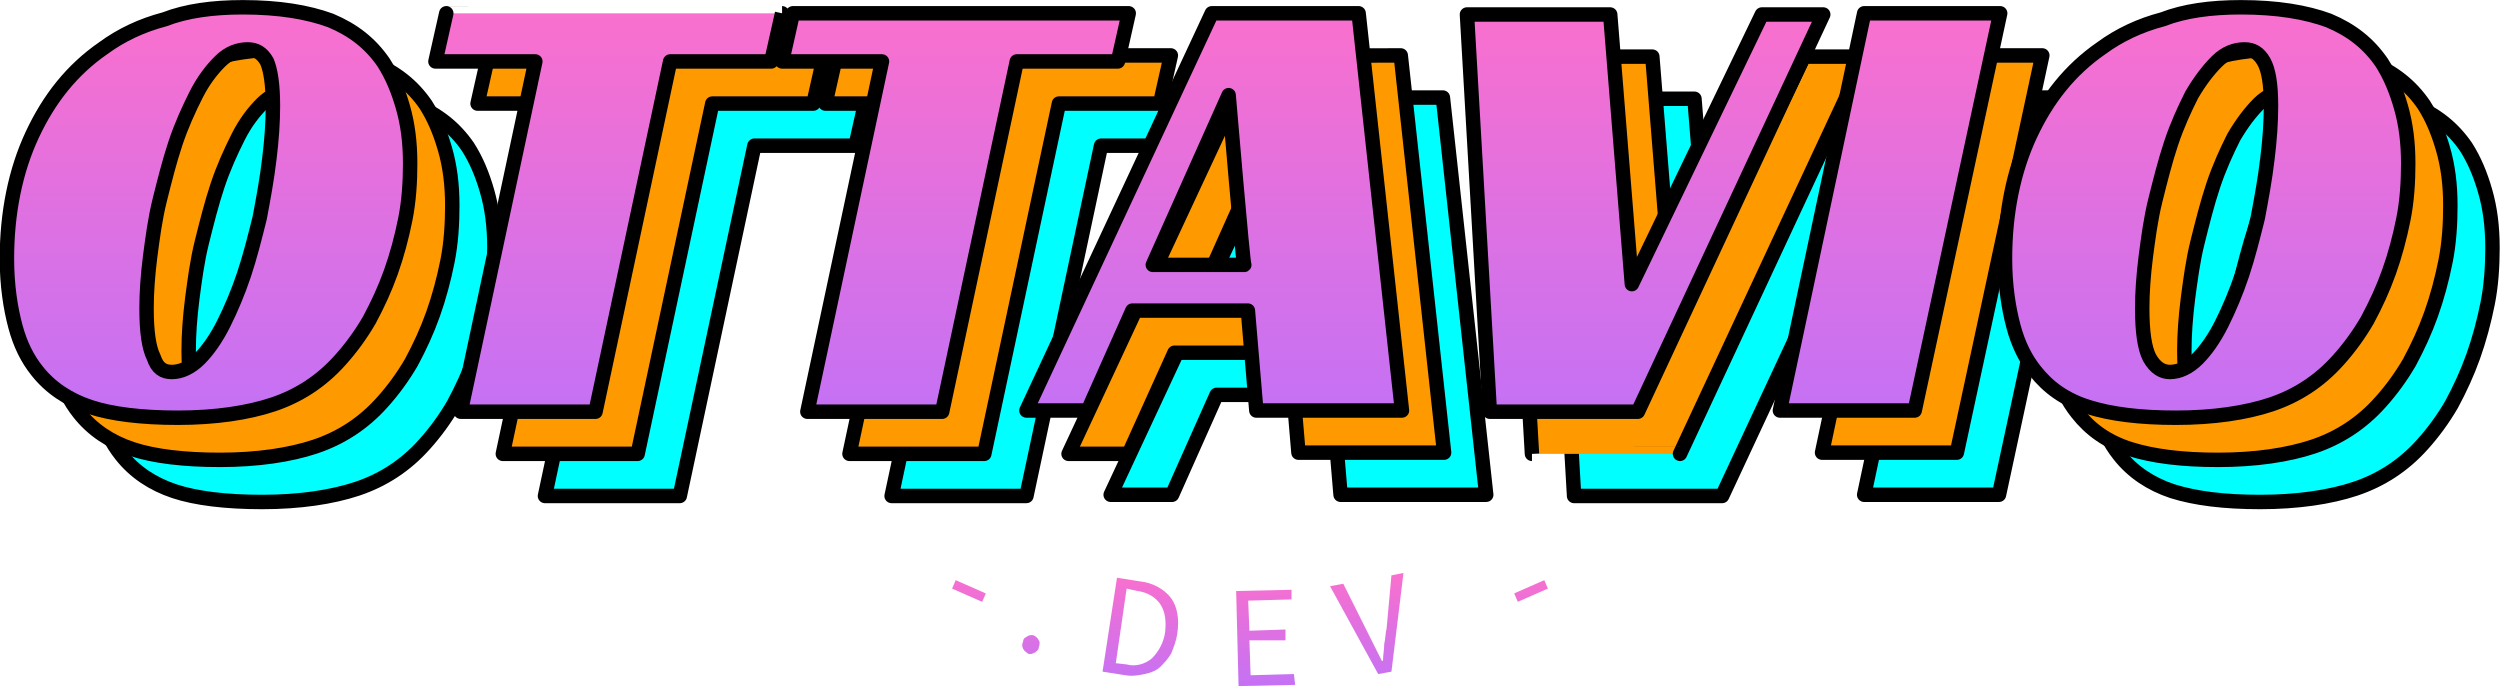 <?xml version="1.0" encoding="utf-8"?>
<!-- Generator: Adobe Illustrator 27.5.0, SVG Export Plug-In . SVG Version: 6.00 Build 0)  -->
<svg version="1.1" id="Layer_1" xmlns="http://www.w3.org/2000/svg" xmlns:xlink="http://www.w3.org/1999/xlink" x="0px" y="0px"
	 viewBox="0 0 207.7 57" style="enable-background:new 0 0 207.7 57;" xml:space="preserve">
<style type="text/css">
	.st0{fill:#00FFFF;stroke:#000000;stroke-width:1.2;stroke-linecap:round;stroke-linejoin:round;}
	.st1{fill:#FF9900;stroke:#000000;stroke-width:1.2;stroke-linecap:round;stroke-linejoin:round;}
	.st2{fill:url(#SVGID_1_);stroke:#000000;stroke-width:1.2;stroke-linecap:round;stroke-linejoin:round;}
	.st3{fill-rule:evenodd;clip-rule:evenodd;fill:url(#SVGID_00000098937196691349062420000002633159053656317363_);}
</style>
<g>
	<g transform="translate(66.775 96.805)">
		<path class="st0" d="M-39.6-89.2L-39.6-89.2c3,0,5.4,0.4,7.3,1.1c1.9,0.8,3.3,1.9,4.4,3.5l0,0c0.7,1.1,1.2,2.3,1.6,3.7
			c0.4,1.4,0.6,2.9,0.6,4.7l0,0c0,1.5-0.1,3.1-0.4,4.6c-0.3,1.5-0.7,3-1.2,4.4c-0.5,1.4-1.1,2.7-1.8,4c-0.7,1.2-1.5,2.3-2.4,3.3l0,0
			c-1.6,1.8-3.5,3-5.6,3.7c-2.1,0.7-4.8,1.1-7.9,1.1l0,0c-3,0-5.5-0.3-7.3-0.9c-1.8-0.6-3.3-1.6-4.4-3l0,0c-0.8-1-1.4-2.2-1.8-3.7
			c-0.4-1.5-0.7-3.4-0.7-5.6l0,0c0-3.8,0.7-7.3,2.1-10.3c1.4-3,3.3-5.4,5.8-7.2l0,0c1.5-1.1,3.2-1.9,5.1-2.4
			C-44.3-88.9-42.1-89.2-39.6-89.2z M-45.5-58.9L-45.5-58.9c0.8,0,1.6-0.4,2.3-1.1c0.7-0.7,1.4-1.7,2-2.9c0.6-1.2,1.2-2.6,1.7-4.1
			c0.5-1.5,0.9-3.1,1.3-4.7c0.3-1.6,0.6-3.2,0.8-4.9c0.2-1.6,0.3-3.1,0.3-4.4l0,0c0-1.8-0.2-3-0.5-3.7c-0.4-0.7-0.9-1-1.6-1l0,0
			c-0.8,0-1.6,0.3-2.3,1c-0.7,0.7-1.4,1.6-2,2.8c-0.6,1.2-1.2,2.5-1.7,4c-0.5,1.5-0.9,3.1-1.3,4.7c-0.4,1.6-0.6,3.2-0.8,4.7
			c-0.2,1.6-0.3,3-0.3,4.3l0,0c0,2,0.2,3.3,0.7,4.1C-46.7-59.2-46.2-58.9-45.5-58.9z M5.2-88.7l-0.9,4h-8.4l-6.2,29.1h-11.2
			l6.2-29.1h-8.3l0.9-4C-22.7-88.7,5.2-88.7,5.2-88.7z M34-88.7l-0.9,4h-8.4l-6.2,29.1H7.3l6.2-29.1H5.3l0.9-4
			C6.2-88.7,34-88.7,34-88.7z M53.1-88.7l3.6,33H44.6l-0.7-8.3h-9.6l-3.7,8.3h-5.1l15.4-33C40.8-88.7,53.1-88.7,53.1-88.7z
			 M42.3-81.9l-6.3,14.1h7.6C43.5-67.7,42.3-81.9,42.3-81.9z M64-55.6l-1.9-33H74l1.8,22.4l10.8-22.4h5.1l-15.4,33H64z M106.4-88.7
			l-7.1,33H88.1l7-33H106.4z M126.4-89.2L126.4-89.2c3,0,5.4,0.4,7.3,1.1c1.9,0.8,3.3,1.9,4.4,3.5l0,0c0.7,1.1,1.2,2.3,1.6,3.7
			c0.4,1.4,0.6,2.9,0.6,4.7l0,0c0,1.5-0.1,3.1-0.4,4.6c-0.3,1.5-0.7,3-1.2,4.4c-0.5,1.4-1.1,2.7-1.8,4c-0.7,1.2-1.5,2.3-2.4,3.3l0,0
			c-1.6,1.8-3.5,3-5.6,3.7c-2.1,0.7-4.8,1.1-7.9,1.1l0,0c-3,0-5.4-0.3-7.3-0.9c-1.8-0.6-3.3-1.6-4.4-3l0,0c-0.8-1-1.4-2.2-1.8-3.7
			c-0.4-1.5-0.7-3.4-0.7-5.6l0,0c0-3.8,0.7-7.3,2.1-10.3c1.4-3,3.3-5.4,5.9-7.2l0,0c1.5-1.1,3.2-1.9,5.1-2.4
			C121.7-88.9,123.9-89.2,126.4-89.2z M120.5-58.9L120.5-58.9c0.8,0,1.6-0.4,2.3-1.1c0.7-0.7,1.4-1.7,2-2.9c0.6-1.2,1.2-2.6,1.7-4.1
			c0.5-1.5,0.9-3.1,1.3-4.7c0.3-1.6,0.6-3.2,0.8-4.9c0.2-1.6,0.3-3.1,0.3-4.4l0,0c0-1.8-0.2-3-0.6-3.7c-0.4-0.7-0.9-1-1.6-1l0,0
			c-0.8,0-1.6,0.3-2.3,1c-0.7,0.7-1.4,1.6-2.1,2.8c-0.6,1.2-1.2,2.5-1.7,4c-0.5,1.5-0.9,3.1-1.3,4.7c-0.4,1.6-0.6,3.2-0.8,4.7
			c-0.2,1.6-0.3,3-0.3,4.3l0,0c0,2,0.2,3.3,0.6,4.1C119.3-59.2,119.9-58.9,120.5-58.9z"/>
		<path class="st1" d="M-43.1-92.7L-43.1-92.7c3,0,5.4,0.4,7.3,1.1c1.9,0.8,3.3,1.9,4.4,3.5l0,0c0.7,1.1,1.2,2.3,1.6,3.7
			c0.4,1.4,0.6,2.9,0.6,4.7l0,0c0,1.5-0.1,3.1-0.4,4.6c-0.3,1.5-0.7,3-1.2,4.4c-0.5,1.4-1.1,2.7-1.8,4c-0.7,1.2-1.5,2.3-2.4,3.3l0,0
			c-1.6,1.8-3.5,3-5.6,3.7c-2.1,0.7-4.8,1.1-7.9,1.1l0,0c-3,0-5.5-0.3-7.3-0.9c-1.8-0.6-3.3-1.6-4.4-3l0,0c-0.8-1-1.4-2.2-1.8-3.7
			c-0.4-1.5-0.7-3.4-0.7-5.6l0,0c0-3.8,0.7-7.3,2.1-10.3c1.4-3,3.3-5.4,5.8-7.2l0,0c1.5-1.1,3.2-1.9,5.1-2.4
			C-47.8-92.4-45.6-92.7-43.1-92.7z M-49-62.4L-49-62.4c0.8,0,1.6-0.4,2.3-1.1c0.7-0.7,1.4-1.7,2-2.9c0.6-1.2,1.2-2.6,1.7-4.1
			c0.5-1.5,0.9-3.1,1.3-4.7c0.3-1.6,0.6-3.2,0.8-4.9c0.2-1.6,0.3-3.1,0.3-4.4l0,0c0-1.8-0.2-3-0.5-3.7c-0.4-0.7-0.9-1-1.6-1l0,0
			c-0.8,0-1.6,0.3-2.3,1c-0.7,0.7-1.4,1.6-2,2.8c-0.6,1.2-1.2,2.5-1.7,4c-0.5,1.5-0.9,3.1-1.3,4.7c-0.4,1.6-0.6,3.2-0.8,4.7
			c-0.2,1.6-0.3,3-0.3,4.3l0,0c0,2,0.2,3.3,0.7,4.1C-50.2-62.7-49.7-62.4-49-62.4z M1.7-92.2l-0.9,4h-8.4l-6.2,29.1H-25l6.2-29.1
			h-8.3l0.9-4C-26.2-92.2,1.7-92.2,1.7-92.2z M30.5-92.2l-0.9,4h-8.4l-6.2,29.1H3.8L10-88.2H1.8l0.9-4C2.7-92.2,30.5-92.2,30.5-92.2
			z M49.6-92.2l3.6,33H41.1l-0.7-8.3h-9.6L27-59.1H22l15.4-33C37.3-92.2,49.6-92.2,49.6-92.2z M38.8-85.4l-6.3,14.1H40
			C40-71.2,38.8-85.4,38.8-85.4z M60.5-59.1l-1.9-33h11.9l1.8,22.4l10.8-22.4h5.1l-15.4,33C72.8-59.1,60.5-59.1,60.5-59.1z
			 M102.9-92.2l-7.1,33H84.6l7-33H102.9z M122.9-92.7L122.9-92.7c3,0,5.4,0.4,7.3,1.1c1.9,0.8,3.3,1.9,4.4,3.5l0,0
			c0.7,1.1,1.2,2.3,1.6,3.7c0.4,1.4,0.6,2.9,0.6,4.7l0,0c0,1.5-0.1,3.1-0.4,4.6c-0.3,1.5-0.7,3-1.2,4.4c-0.5,1.4-1.1,2.7-1.8,4
			c-0.7,1.2-1.5,2.3-2.4,3.3l0,0c-1.6,1.8-3.5,3-5.6,3.7c-2.1,0.7-4.8,1.1-7.9,1.1l0,0c-3,0-5.4-0.3-7.3-0.9s-3.3-1.6-4.4-3l0,0
			c-0.8-1-1.4-2.2-1.8-3.7c-0.4-1.5-0.7-3.4-0.7-5.6l0,0c0-3.8,0.7-7.3,2.1-10.3c1.4-3,3.3-5.4,5.9-7.2l0,0c1.5-1.1,3.2-1.9,5.1-2.4
			C118.2-92.4,120.4-92.7,122.9-92.7L122.9-92.7z M117-62.4L117-62.4c0.8,0,1.6-0.4,2.3-1.1c0.7-0.7,1.4-1.7,2-2.9
			c0.6-1.2,1.2-2.6,1.7-4.1c0.5-1.5,0.9-3.1,1.3-4.7c0.3-1.6,0.6-3.2,0.8-4.9c0.2-1.6,0.3-3.1,0.3-4.4l0,0c0-1.8-0.2-3-0.6-3.7
			c-0.4-0.7-0.9-1-1.6-1l0,0c-0.8,0-1.6,0.3-2.3,1c-0.7,0.7-1.4,1.6-2.1,2.8c-0.6,1.2-1.2,2.5-1.7,4c-0.5,1.5-0.9,3.1-1.3,4.7
			c-0.4,1.6-0.6,3.2-0.8,4.7c-0.2,1.6-0.3,3-0.3,4.3l0,0c0,2,0.2,3.3,0.6,4.1C115.8-62.7,116.4-62.4,117-62.4z"/>
		
			<linearGradient id="SVGID_1_" gradientUnits="userSpaceOnUse" x1="-33.946" y1="2.282" x2="-33.946" y2="3.282" gradientTransform="matrix(199.45 0 0 -33.99 6804.154 15.335)">
			<stop  offset="0" style="stop-color:#C471F5"/>
			<stop  offset="1" style="stop-color:#FA70CD"/>
		</linearGradient>
		<path class="st2" d="M-46.6-96.2L-46.6-96.2c3,0,5.4,0.4,7.3,1.1c1.9,0.8,3.3,1.9,4.4,3.5l0,0c0.7,1.1,1.2,2.3,1.6,3.7
			c0.4,1.4,0.6,2.9,0.6,4.7l0,0c0,1.5-0.1,3.1-0.4,4.6c-0.3,1.5-0.7,3-1.2,4.4c-0.5,1.4-1.1,2.7-1.8,4c-0.7,1.2-1.5,2.3-2.4,3.3l0,0
			c-1.6,1.8-3.5,3-5.6,3.7c-2.1,0.7-4.8,1.1-7.9,1.1l0,0c-3,0-5.5-0.3-7.3-0.9s-3.3-1.6-4.4-3l0,0c-0.8-1-1.4-2.2-1.8-3.7
			c-0.4-1.5-0.7-3.4-0.7-5.6l0,0c0-3.8,0.7-7.3,2.1-10.3c1.4-3,3.3-5.4,5.9-7.2l0,0c1.5-1.1,3.2-1.9,5.1-2.4
			C-51.3-95.9-49.1-96.2-46.6-96.2z M-52.5-65.9L-52.5-65.9c0.8,0,1.6-0.4,2.3-1.1c0.7-0.7,1.4-1.7,2-2.9c0.6-1.2,1.2-2.6,1.7-4.1
			c0.5-1.5,0.9-3.1,1.3-4.7c0.3-1.6,0.6-3.2,0.8-4.9c0.2-1.6,0.3-3.1,0.3-4.4l0,0c0-1.8-0.2-3-0.5-3.7c-0.4-0.7-0.9-1-1.6-1l0,0
			c-0.8,0-1.6,0.3-2.3,1c-0.7,0.7-1.4,1.6-2,2.8c-0.6,1.2-1.2,2.5-1.7,4c-0.5,1.5-0.9,3.1-1.3,4.7c-0.4,1.6-0.6,3.2-0.8,4.7
			c-0.2,1.6-0.3,3-0.3,4.3l0,0c0,2,0.2,3.3,0.6,4.1C-53.7-66.2-53.2-65.9-52.5-65.9z M-1.8-95.7l-0.9,4h-8.4l-6.2,29.1h-11.2
			l6.2-29.1h-8.3l0.9-4C-29.7-95.7-1.8-95.7-1.8-95.7z M27-95.7l-0.9,4h-8.4l-6.2,29.1H0.3l6.2-29.1h-8.3l0.9-4
			C-0.8-95.7,27-95.7,27-95.7z M46.1-95.7l3.6,33H37.6l-0.7-8.3h-9.6l-3.7,8.3h-5.1l15.4-33H46.1z M35.3-88.9l-6.3,14.1h7.6
			C36.5-74.7,35.3-88.9,35.3-88.9z M57-62.6l-1.9-33H67l1.8,22.4l10.8-22.4h5.1l-15.4,33C69.3-62.6,57-62.6,57-62.6z M99.4-95.7
			l-7.1,33H81.1l7-33H99.4z M119.4-96.2L119.4-96.2c3,0,5.4,0.4,7.3,1.1c1.9,0.8,3.3,1.9,4.4,3.5l0,0c0.7,1.1,1.2,2.3,1.6,3.7
			c0.4,1.4,0.6,2.9,0.6,4.7l0,0c0,1.5-0.1,3.1-0.4,4.6c-0.3,1.5-0.7,3-1.2,4.4c-0.5,1.4-1.1,2.7-1.8,4c-0.7,1.2-1.5,2.3-2.4,3.3l0,0
			c-1.6,1.8-3.5,3-5.6,3.7c-2.1,0.7-4.8,1.1-7.9,1.1l0,0c-3,0-5.4-0.3-7.3-0.9s-3.3-1.6-4.4-3l0,0c-0.8-1-1.4-2.2-1.8-3.7
			c-0.4-1.5-0.7-3.4-0.7-5.6l0,0c0-3.8,0.7-7.3,2.1-10.3c1.4-3,3.3-5.4,5.9-7.2l0,0c1.5-1.1,3.2-1.9,5.1-2.4
			C114.7-95.9,116.9-96.2,119.4-96.2z M113.5-65.9L113.5-65.9c0.8,0,1.6-0.4,2.3-1.1c0.7-0.7,1.4-1.7,2-2.9c0.6-1.2,1.2-2.6,1.7-4.1
			c0.5-1.5,0.9-3.1,1.3-4.7c0.3-1.6,0.6-3.2,0.8-4.9c0.2-1.6,0.3-3.1,0.3-4.4l0,0c0-1.8-0.2-3-0.6-3.7c-0.4-0.7-0.9-1-1.6-1l0,0
			c-0.8,0-1.6,0.3-2.3,1c-0.7,0.7-1.4,1.6-2.1,2.8c-0.6,1.2-1.2,2.5-1.7,4c-0.5,1.5-0.9,3.1-1.3,4.7c-0.4,1.6-0.6,3.2-0.8,4.7
			c-0.2,1.6-0.3,3-0.3,4.3l0,0c0,2,0.2,3.3,0.6,4.1C112.3-66.2,112.9-65.9,113.5-65.9z"/>
	</g>
	
		<linearGradient id="SVGID_00000008855881315141679250000012083579158250263696_" gradientUnits="userSpaceOnUse" x1="31.325" y1="103.166" x2="31.325" y2="104.166" gradientTransform="matrix(49.5 0 0 -9.4 -1446.763 1026.747)">
		<stop  offset="0" style="stop-color:#C471F5"/>
		<stop  offset="1" style="stop-color:#FA70CD"/>
	</linearGradient>
	<path style="fill-rule:evenodd;clip-rule:evenodd;fill:url(#SVGID_00000008855881315141679250000012083579158250263696_);" d="
		M102.9,57l-0.2-7.9l4.6-0.1v0.8l-3.6,0.1l0.1,2.5l3-0.1v0.9h-3l0.1,2.9l3.6-0.1l0.1,0.9L102.9,57z M114.5,56l-4-7.3l1.1-0.2l2,4
		l0.6,1.2l0.6,1.2h0.1c0-0.5,0.1-0.9,0.1-1.4c0.1-0.4,0.1-0.9,0.2-1.3l0.4-4.4l1-0.2l-1,8.2C115.6,55.8,114.5,56,114.5,56z
		 M91.6,55.8l1.2-7.8l1.9,0.3c1,0.1,2,0.6,2.6,1.4c0.5,0.7,0.7,1.7,0.5,3c-0.1,0.6-0.3,1.1-0.5,1.6c-0.3,0.5-0.6,0.8-0.9,1.1
		c-0.3,0.3-0.8,0.5-1.3,0.6c-0.5,0.1-1,0.2-1.6,0.1C93.5,56.1,91.6,55.8,91.6,55.8z M92.7,55.1l0.9,0.1c0.7,0.2,1.5,0,2.1-0.5
		c0.6-0.6,1-1.4,1.1-2.2c0.1-0.9,0-1.7-0.4-2.3c-0.4-0.6-1.1-1-1.9-1.1l-0.9-0.2C93.6,48.9,92.7,55.1,92.7,55.1z M79.1,48.9l0.3-0.7
		l2.5,1.1L81.6,50L79.1,48.9z M126.1,50l-0.3-0.7l2.5-1.1l0.3,0.7L126.1,50z M85.3,52.9C85.1,53,85,53.1,85,53.3
		c-0.1,0.2-0.1,0.4,0,0.6c0.1,0.2,0.3,0.3,0.4,0.4c0.2,0.1,0.4,0,0.6-0.1c0.1-0.1,0.3-0.2,0.3-0.4c0.1-0.3,0.1-0.5,0-0.6
		c-0.1-0.2-0.2-0.3-0.4-0.4C85.7,52.7,85.4,52.8,85.3,52.9z"/>
</g>
</svg>
